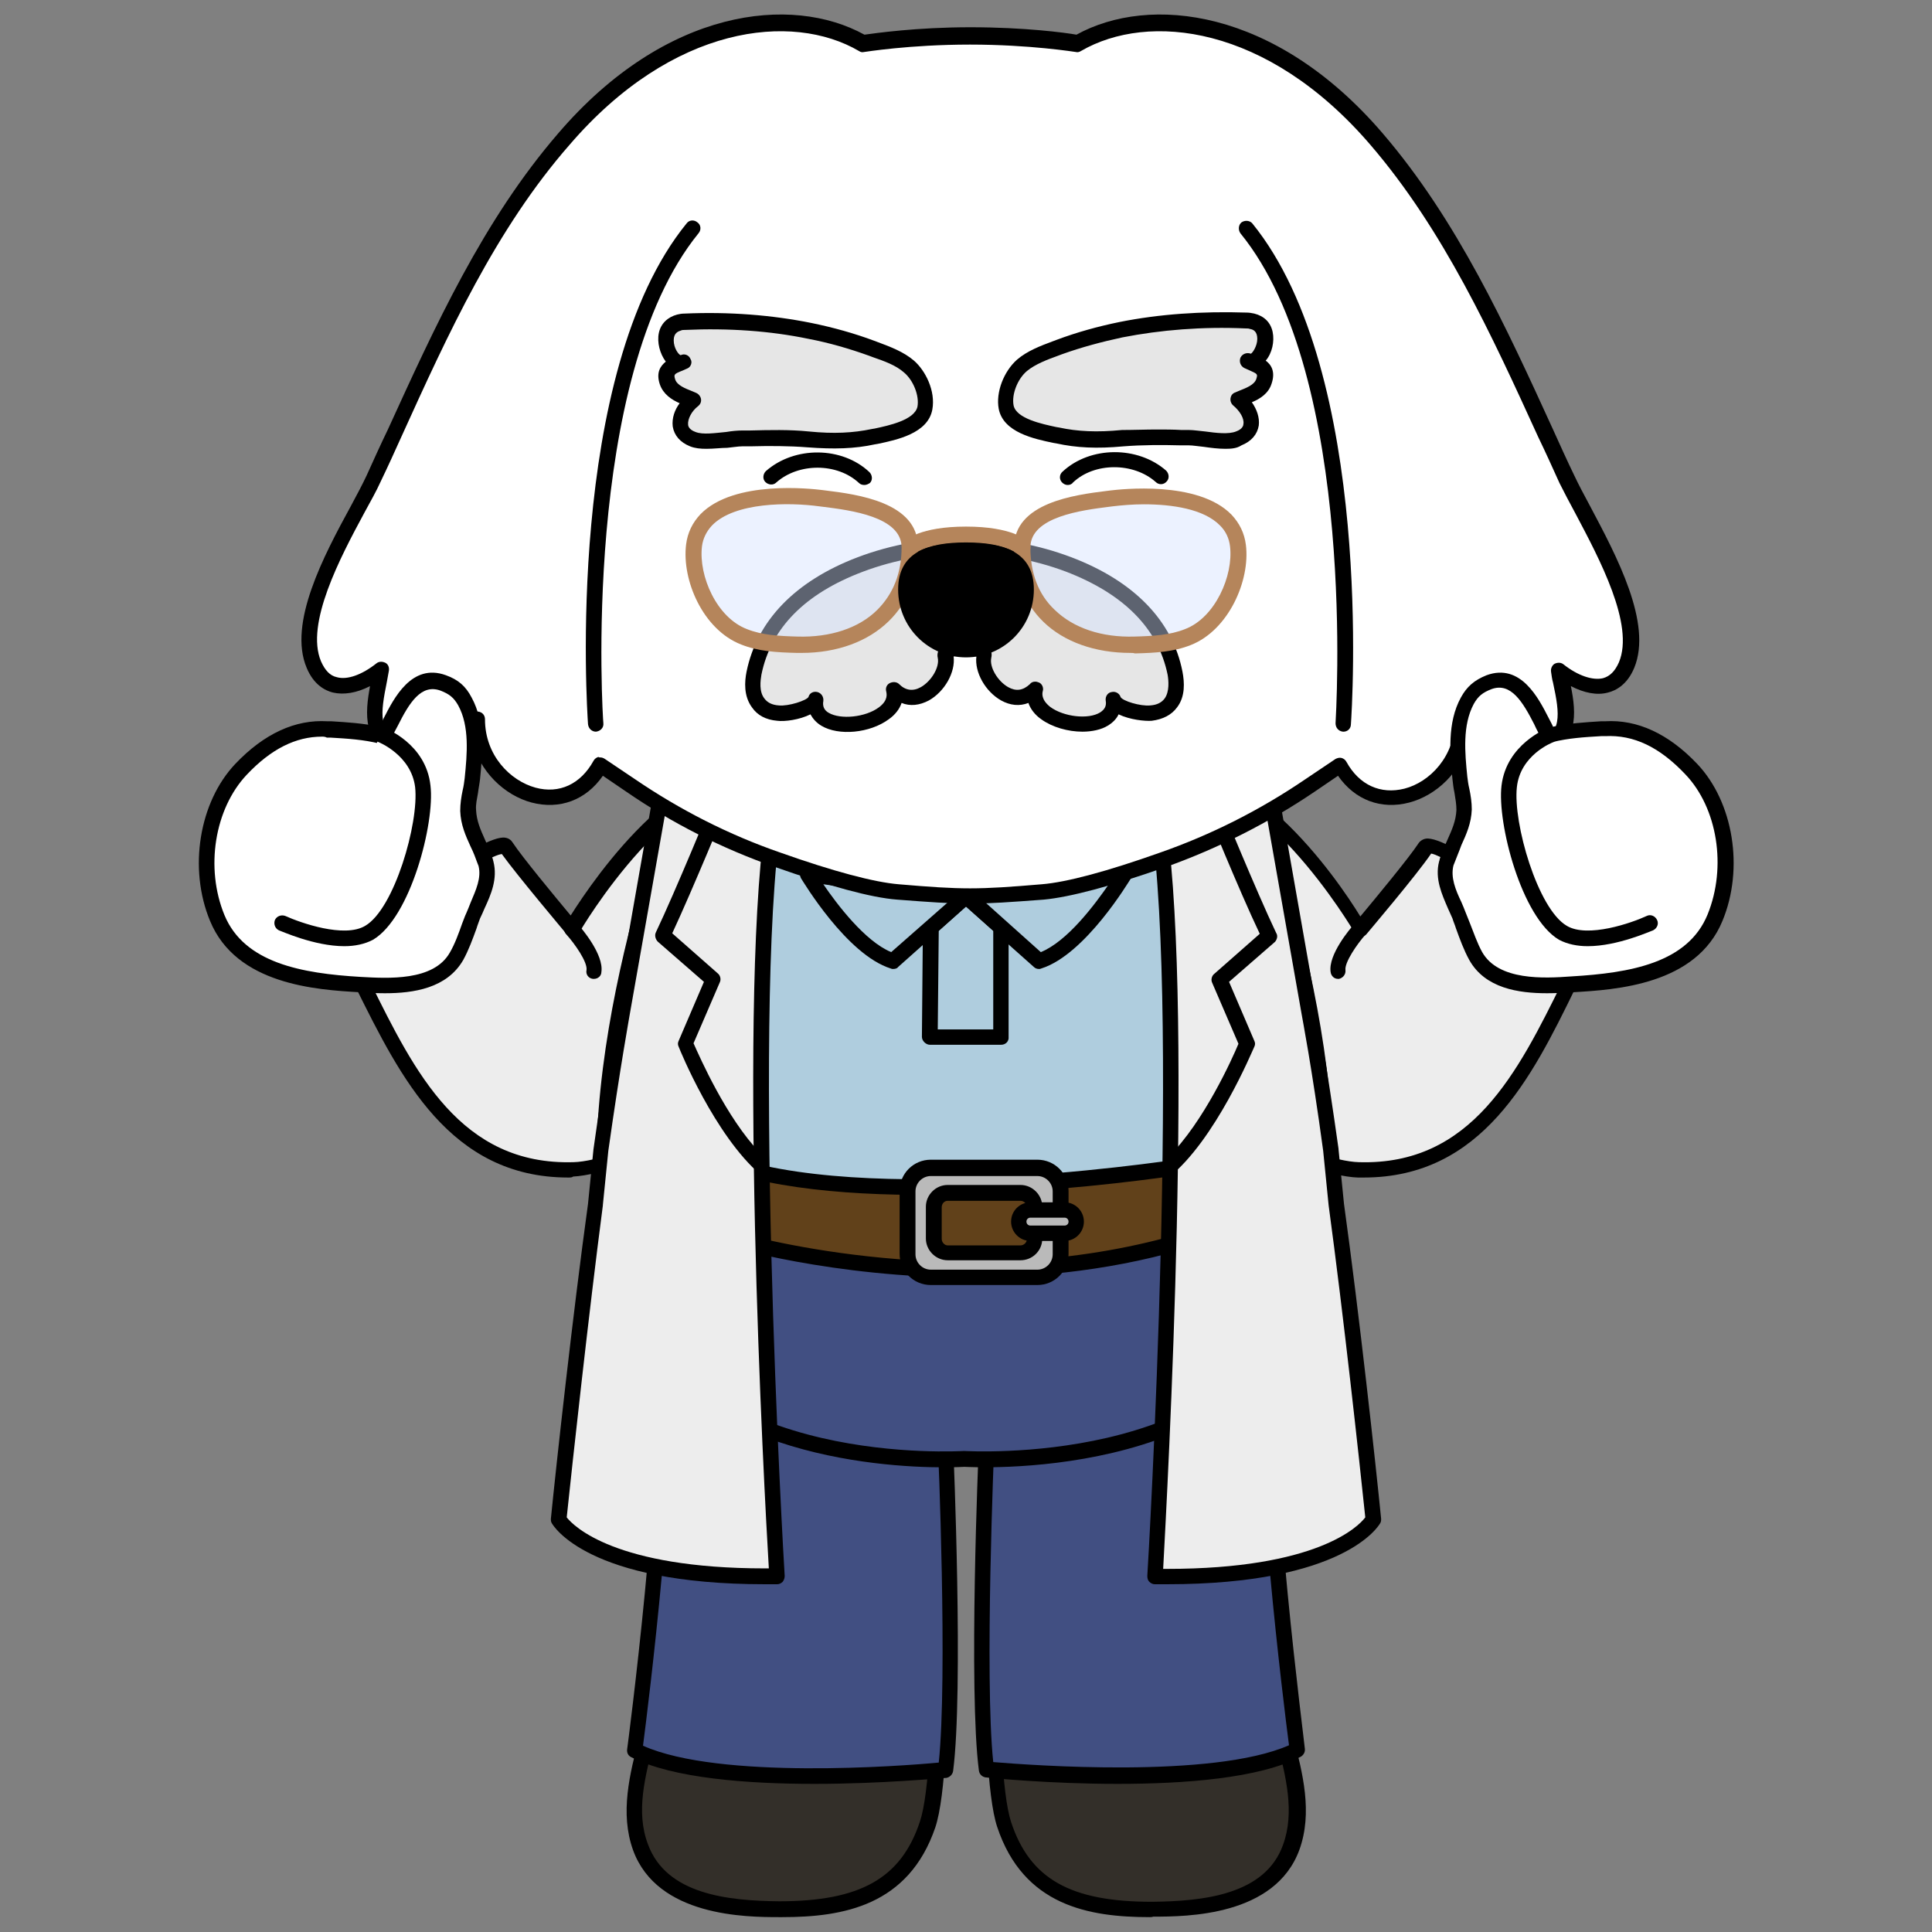 <?xml version="1.0" encoding="utf-8"?>
<!-- Generator: Adobe Illustrator 26.0.3, SVG Export Plug-In . SVG Version: 6.00 Build 0)  -->
<svg version="1.1" id="레이어_1" xmlns="http://www.w3.org/2000/svg" xmlns:xlink="http://www.w3.org/1999/xlink" x="0px"
	 y="0px" viewBox="0 0 390 390" style="enable-background:new 0 0 390 390;" xml:space="preserve">
<rect x="0" y="0" width="390" height="390" fill="#808080" stroke="none"/>
<style type="text/css">
	.st0{fill:#EDEDED;}
	.st1{fill:#332F29;}
	.st2{fill:#414F82;}
	.st3{fill:#AFCDDE;}
	.st4{fill:#61411A;}
	.st5{fill:#BABABA;}
	.st6{fill:#FFFFFF;}
	.st7{fill:#E6E6E6;}
	.st8{opacity:0.44;fill:#D4E2FF;}
	.st9{fill:#B5855B;}
</style>
<g>
	<g>
		<path class="st0" d="M320.3,191.7c-10.2,19.7-19.2,45.1-46.1,44.4c-5.1-0.1-18.8-4.1-19.5-10.9c0.4,0.3,0.8,0.6,1.2,0.9
			c-4-4.1-6-11.3-8.3-16.7c-3.8-8.9-8.6-17.1-11.5-26.3c-2.5-8.2-1.4-18.4-3.6-26.7c21.1-5.3,42,31.1,42,31.1s10.7-12.7,13.2-16.5
			C289.9,167.8,320.3,191.7,320.3,191.7z"/>
		<path d="M275.3,237.7c-0.4,0-0.8,0-1.2,0c-4.8-0.1-20.1-4.1-21-12.3c0,0,0-0.1,0-0.1c-2.4-3.3-4-7.5-5.5-11.3
			c-0.5-1.4-1-2.7-1.6-3.9c-1.3-3.1-2.8-6.2-4.3-9.2c-2.7-5.5-5.4-11.2-7.3-17.2c-1.4-4.5-1.7-9.5-2-14.4c-0.3-4.2-0.6-8.6-1.6-12.4
			c-0.1-0.4,0-0.8,0.2-1.2c0.2-0.4,0.6-0.6,1-0.7c19.3-4.8,37.9,22.3,42.6,30c3-3.6,9.8-11.8,11.7-14.7c0.3-0.5,0.9-0.9,1.5-1
			c4.6-0.8,24.8,14.6,33.3,21.3c0.6,0.5,0.8,1.3,0.4,2c-1.2,2.3-2.4,4.7-3.6,7.1C309.2,217.5,299.2,237.7,275.3,237.7z M257.1,227.2
			c2.9,4.3,12.9,7.3,17.2,7.4c22.8,0.7,32.1-18.2,41.1-36.4c1-2,2-4,3-6c-12.1-9.5-26.2-19.3-29.5-19.9c-2.9,4.3-12.6,15.7-13,16.2
			c-0.3,0.4-0.8,0.6-1.3,0.5c-0.5,0-1-0.3-1.2-0.8c-0.2-0.3-19.6-33.5-38.8-30.7c0.8,3.6,1,7.6,1.3,11.4c0.3,4.7,0.6,9.5,1.9,13.7
			c1.8,5.8,4.5,11.4,7.1,16.8c1.5,3,3,6.2,4.3,9.4c0.5,1.3,1.1,2.6,1.6,4c1.7,4.3,3.6,9.3,6.4,12.2
			C257.5,225.7,257.6,226.6,257.1,227.2z"/>
		<path d="M270.1,197.6c-0.8,0-1.4-0.6-1.5-1.4c-0.5-3.5,3.9-8.7,4.8-9.7c0.6-0.6,1.6-0.7,2.2-0.1c0.6,0.6,0.7,1.6,0.1,2.2
			c-1.8,2-4.3,5.7-4.1,7.2c0.1,0.9-0.5,1.6-1.3,1.8C270.2,197.6,270.1,197.6,270.1,197.6z"/>
	</g>
	<g>
		<path class="st0" d="M69.7,191.7c10.2,19.7,19.2,45.1,46.1,44.4c5.1-0.1,18.8-4.1,19.5-10.9c-0.4,0.3-0.8,0.6-1.2,0.9
			c4-4.1,6-11.3,8.3-16.7c3.8-8.9,8.6-17.1,11.5-26.3c2.5-8.2,1.4-18.4,3.6-26.7c-21.1-5.3-42,31.1-42,31.1s-10.7-12.7-13.2-16.5
			C100.1,167.8,69.7,191.7,69.7,191.7z"/>
		<path d="M114.7,237.7c-23.9,0-33.9-20.3-42.8-38.2c-1.2-2.4-2.4-4.8-3.6-7.1c-0.3-0.7-0.2-1.5,0.4-2c8.5-6.7,28.7-22.1,33.3-21.3
			c0.7,0.1,1.2,0.5,1.5,1c1.9,2.9,8.7,11.1,11.7,14.7c4.8-7.6,23.3-34.8,42.6-30c0.4,0.1,0.8,0.4,1,0.7c0.2,0.4,0.3,0.8,0.2,1.2
			c-1,3.8-1.3,8.2-1.6,12.4c-0.3,4.9-0.7,9.9-2,14.4c-1.9,6.1-4.6,11.8-7.3,17.2c-1.4,3-2.9,6.1-4.3,9.2c-0.5,1.2-1,2.6-1.6,3.9
			c-1.5,3.8-3.1,8-5.5,11.3c0,0,0,0.1,0,0.1c-0.9,8.2-16.2,12.1-21,12.3C115.5,237.7,115.1,237.7,114.7,237.7z M71.7,192.2
			c1,2,2,4,3,6c9,18.2,18.3,37.1,41.1,36.4c4.3-0.1,14.2-3.1,17.2-7.4c-0.5-0.6-0.5-1.5,0.1-2.1c2.8-2.9,4.7-7.9,6.4-12.2
			c0.5-1.4,1.1-2.8,1.6-4c1.4-3.2,2.9-6.3,4.3-9.4c2.6-5.4,5.3-11,7.1-16.8c1.3-4.1,1.6-9,1.9-13.7c0.3-3.8,0.5-7.7,1.3-11.4
			c-19.2-2.9-38.6,30.3-38.8,30.7c-0.3,0.4-0.7,0.7-1.2,0.8c-0.5,0-1-0.2-1.3-0.5c-0.4-0.5-10.1-12-13.1-16.2
			C98,172.8,83.8,182.7,71.7,192.2z"/>
	</g>
	<g>
		<path class="st1" d="M208.7,267.6c-4.5,6.9-4.7,15.3-6.1,23.6c-2.2,13.2-3.8,65.3,0.1,77.1c4.6,13.7,15.3,17.2,29.9,17.1
			c9.6-0.1,23.8-1.1,28-12.5c3.7-10.1-1.8-21-3.4-31.5c-1.4-9.5-1.5-19-3-28.5c-1.3-8.8-1.8-24.4-4-33.1
			c-3.3-12.8-12.1-29.4-25.9-27.8C218,252.7,211.9,262.8,208.7,267.6z"/>
		<path d="M232.1,387c-12.3,0-25.5-2.3-30.8-18.2c-4.1-12.3-2.2-65.3-0.2-77.9c0.3-1.7,0.5-3.4,0.7-5.2c0.9-6.5,1.8-13.3,5.6-19l0,0
			l0.7-1.1c3.5-5.4,9.4-14.4,16.1-15.2c14.4-1.7,23.9,14.6,27.6,29c1.4,5.5,2.1,13.4,2.8,21c0.4,4.6,0.8,8.9,1.3,12.2
			c0.7,4.8,1.1,9.7,1.5,14.4c0.4,4.6,0.8,9.4,1.5,14.1c0.5,3,1.3,6.2,2.1,9.3c2,7.6,4,15.5,1.3,23c-4.9,13.4-22.7,13.5-29.5,13.5
			C232.5,387,232.3,387,232.1,387z M210,268.4L210,268.4c-3.4,5.1-4.2,11.3-5.1,17.7c-0.2,1.8-0.5,3.5-0.8,5.3
			c-2.3,14-3.7,65.1,0,76.4c3.8,11.5,12,16.1,28.4,16.1c10.4-0.1,22.9-1.4,26.5-11.5c2.4-6.6,0.6-13.7-1.3-21.1
			c-0.8-3.2-1.7-6.4-2.1-9.6c-0.7-4.8-1.1-9.7-1.5-14.4c-0.4-4.6-0.8-9.4-1.5-14.1c-0.5-3.4-0.9-7.8-1.3-12.4
			c-0.6-7.2-1.3-15.3-2.7-20.5c-2.7-10.6-10.9-28.2-24.2-26.7c-5.2,0.6-10.8,9.2-13.8,13.8L210,268.4z"/>
	</g>
	<g>
		<path class="st1" d="M181.3,267.6c4.5,6.9,4.7,15.3,6.1,23.6c2.2,13.2,3.8,65.3-0.1,77.1c-4.6,13.7-15.3,17.2-29.9,17.1
			c-9.6-0.1-23.8-1.1-28-12.5c-3.7-10.1,1.8-21,3.4-31.5c1.4-9.5,1.5-19,3-28.5c1.3-8.8,1.8-24.4,4-33.1
			c3.3-12.8,12.1-29.4,25.9-27.8C172,252.7,178.1,262.8,181.3,267.6z"/>
		<path d="M157.9,387c-0.2,0-0.4,0-0.6,0c-6.7,0-24.6-0.1-29.5-13.5c-2.7-7.5-0.7-15.4,1.3-23c0.8-3.1,1.6-6.3,2.1-9.3
			c0.7-4.7,1.1-9.5,1.5-14.2c0.4-4.7,0.8-9.5,1.5-14.3c0.5-3.3,0.9-7.7,1.3-12.2c0.7-7.6,1.3-15.5,2.8-21
			c3.7-14.4,13.2-30.7,27.6-29c6.7,0.8,12.6,9.8,16.1,15.2l0.7,1.1c0,0,0,0,0,0c3.8,5.7,4.7,12.5,5.6,19c0.2,1.7,0.5,3.4,0.7,5.2
			c2.1,12.9,4,65.3-0.2,77.9C183.4,384.7,170.2,387,157.9,387z M163.8,253.4c-12.3,0-19.9,16.6-22.6,26.8
			c-1.4,5.2-2.1,13.3-2.7,20.5c-0.4,4.6-0.8,9-1.3,12.4c-0.7,4.7-1.1,9.5-1.5,14.1c-0.4,4.7-0.8,9.6-1.5,14.4
			c-0.5,3.2-1.3,6.5-2.1,9.6c-1.9,7.5-3.8,14.5-1.3,21.1c3.7,10.1,16.1,11.4,26.5,11.5c16.3,0,24.6-4.6,28.4-16.1
			c3.8-11.3,2.4-62.4,0-76.4c-0.3-1.7-0.5-3.5-0.8-5.3c-0.9-6.5-1.7-12.6-5.1-17.7l-0.7-1.1c-3-4.6-8.6-13.2-13.8-13.8
			C164.9,253.5,164.3,253.4,163.8,253.4z"/>
	</g>
	<g>
		<path class="st2" d="M190.9,291.7c0,0,2.1,49.4,0,65.6c0,0-46,4.6-62.8-4c0,0,7.6-58.2,5.4-76"/>
		<path d="M164.4,360.1c-13.4,0-28.6-1.1-37-5.4c-0.6-0.3-0.9-0.9-0.8-1.6c0.1-0.6,7.6-58.2,5.4-75.6c-0.1-0.9,0.5-1.6,1.4-1.7
			c0.8-0.1,1.6,0.5,1.7,1.4c2,16.6-4.2,66.8-5.3,75.2c15.4,6.9,52.4,4.1,59.7,3.4c1.8-17-0.1-63.6-0.2-64.1c0-0.9,0.6-1.6,1.5-1.6
			c0.9,0,1.6,0.6,1.6,1.5c0.1,2,2.1,49.7,0,65.9c-0.1,0.7-0.7,1.3-1.4,1.4C190.1,358.9,178.2,360.1,164.4,360.1z M190.9,357.3
			L190.9,357.3L190.9,357.3z"/>
	</g>
	<g>
		<path class="st2" d="M199.1,291.7c0,0-2.1,49.4,0,65.6c0,0,46,4.6,62.8-4c0,0-7.6-58.2-5.4-76"/>
		<path d="M225.6,360.1c-13.7,0-25.7-1.2-26.6-1.3c-0.7-0.1-1.3-0.6-1.4-1.4c-2.1-16.1-0.1-63.8,0-65.9c0-0.9,0.6-1.5,1.6-1.5
			c0.9,0,1.5,0.8,1.5,1.6c0,0.5-2,47.1-0.2,64.1c7.3,0.6,44.3,3.4,59.7-3.4c-1.1-8.4-7.3-58.7-5.3-75.2c0.1-0.9,0.9-1.5,1.7-1.4
			c0.9,0.1,1.5,0.9,1.4,1.7c-2.1,17.3,5.4,75,5.4,75.6c0.1,0.7-0.3,1.3-0.8,1.6C254.2,359,239,360.1,225.6,360.1z"/>
	</g>
	<g>
		<path class="st2" d="M136.4,162.1h116.5c0,0,23.9,64.1,10.2,100.2c-13.7,36-68.5,32.2-68.5,32.2s-54.7,3.8-68.5-32.2
			C112.5,226.3,136.4,162.1,136.4,162.1z"/>
		<path d="M190.5,296.2c-13.1,0-54-2.6-65.7-33.3c-13.8-36.2,9.2-98.6,10.2-101.3c0.2-0.6,0.8-1,1.5-1h116.5c0.7,0,1.2,0.4,1.5,1
			c1,2.6,24,65.1,10.2,101.3c-14,36.7-69.5,33.2-70,33.2C194.5,296.1,193,296.2,190.5,296.2z M137.5,163.7
			c-2.9,8.3-22.3,65.4-9.8,98c13.2,34.6,66.3,31.2,66.9,31.2c0.8,0,53.9,3.3,67.1-31.2c12.4-32.6-6.9-89.7-9.8-98H137.5z"/>
	</g>
	<g>
		<path class="st3" d="M241,247.7c0,0-45.8,12.7-94.1,0l5.1-84l89.1,1.6V247.7z"/>
		<path d="M192.6,254.8c-14.1,0-30-1.4-46.1-5.6c-0.7-0.2-1.2-0.9-1.2-1.6l5.1-84c0.1-0.8,0.8-1.4,1.6-1.5l89.1,1.6
			c0.9,0,1.5,0.7,1.5,1.6v82.4c0,0.7-0.5,1.3-1.1,1.5C241.1,249.3,220.5,254.8,192.6,254.8z M148.5,246.5c42.7,10.8,83.6,1.8,90.9,0
			v-79.6l-86-1.6L148.5,246.5z M241,247.7L241,247.7L241,247.7z"/>
		<polygon class="st3" points="202.1,187.2 202.1,209.3 187.7,209.3 187.9,187.2 195,180.9 		"/>
		<path d="M202.1,210.9h-14.4c-0.4,0-0.8-0.2-1.1-0.5c-0.3-0.3-0.5-0.7-0.5-1.1l0.2-22.1c0-0.4,0.2-0.9,0.5-1.2l7.1-6.3
			c0.6-0.5,1.5-0.5,2.1,0l7.1,6.3c0.3,0.3,0.5,0.7,0.5,1.2v22.1C203.7,210.2,203,210.9,202.1,210.9z M189.3,207.8h11.2v-19.9
			l-5.5-4.9l-5.5,4.9L189.3,207.8z"/>
		<g>
			<path class="st3" d="M195,180.9l14.8,13.1c8.4-2.7,17.2-17.6,17.2-17.6L195,180.9z"/>
			<path class="st3" d="M180.2,194l14.8-13.1l-32-4.4C163,176.4,171.8,191.3,180.2,194z"/>
		</g>
		<path d="M228.3,175.6c-0.3-0.5-0.9-0.8-1.5-0.7l-31.8,4.4l-31.8-4.4c-0.6-0.1-1.2,0.2-1.5,0.7c-0.3,0.5-0.3,1.1,0,1.7
			c0.4,0.6,9.2,15.4,18.1,18.2c0.2,0.1,0.3,0.1,0.5,0.1c0.4,0,0.8-0.1,1-0.4l13.7-12.2l13.7,12.2c0.3,0.3,0.7,0.4,1,0.4
			c0.2,0,0.3,0,0.5-0.1c8.9-2.8,17.7-17.6,18.1-18.2C228.7,176.7,228.6,176.1,228.3,175.6z M179.9,192.2
			c-5.3-2.2-10.9-9.6-13.7-13.7l25.3,3.5L179.9,192.2z M210.1,192.2l-11.5-10.3l25.3-3.5C221,182.6,215.5,190,210.1,192.2z"/>
	</g>
	<g>
		<g>
			<path class="st4" d="M241,235.2c0,0-61.8,10-93.3,0l-0.8,14.7c0,0,47.3,14.6,94.1,0V235.2z"/>
			<path d="M195.9,257.9c-27.9,0-49.2-6.4-49.5-6.5c-0.7-0.2-1.1-0.9-1.1-1.6l0.8-14.7c0-0.5,0.3-0.9,0.7-1.2
				c0.4-0.3,0.9-0.3,1.4-0.2c30.7,9.8,91.9,0,92.5-0.1c0.5-0.1,0.9,0.1,1.3,0.4c0.3,0.3,0.6,0.7,0.6,1.2v14.7c0,0.7-0.4,1.3-1.1,1.5
				C225.8,256.3,210,257.9,195.9,257.9z M148.5,248.7c7.5,2.1,49.5,12.5,90.9,0V237c-10.4,1.6-61.1,8.5-90.3,0.2L148.5,248.7z"/>
		</g>
		<path class="st5" d="M209.4,235.8h-21.5c-2.6,0-4.7,2.1-4.7,4.7v12.7c0,2.6,2.1,4.7,4.7,4.7h21.5c2.6,0,4.7-2.1,4.7-4.7v-12.7
			C214.1,237.9,212,235.8,209.4,235.8z M208.8,250.1c0,1.6-1.3,2.8-2.8,2.8h-14.7c-1.6,0-2.8-1.3-2.8-2.8v-6.4
			c0-1.6,1.3-2.8,2.8-2.8H206c1.6,0,2.8,1.3,2.8,2.8V250.1z"/>
		<path d="M209.4,259.4h-21.5c-3.5,0-6.3-2.8-6.3-6.3v-12.7c0-3.5,2.8-6.3,6.3-6.3h21.5c3.5,0,6.3,2.8,6.3,6.3v12.7
			C215.7,256.6,212.9,259.4,209.4,259.4z M187.9,237.4c-1.7,0-3.1,1.4-3.1,3.1v12.7c0,1.7,1.4,3.1,3.1,3.1h21.5
			c1.7,0,3.1-1.4,3.1-3.1v-12.7c0-1.7-1.4-3.1-3.1-3.1H187.9z M206,254.4h-14.7c-2.4,0-4.4-2-4.4-4.4v-6.4c0-2.4,2-4.4,4.4-4.4H206
			c2.4,0,4.4,2,4.4,4.4v6.4C210.4,252.5,208.4,254.4,206,254.4z M191.3,242.4c-0.7,0-1.2,0.6-1.2,1.3v6.4c0,0.7,0.6,1.3,1.2,1.3H206
			c0.7,0,1.3-0.6,1.3-1.3v-6.4c0-0.7-0.6-1.3-1.3-1.3H191.3z"/>
		<path class="st5" d="M216.4,248.9h-9.8c-0.5,0-0.9-0.4-0.9-0.9v-2.9c0-0.5,0.4-0.9,0.9-0.9h9.8c0.5,0,0.9,0.4,0.9,0.9v2.9
			C217.3,248.5,216.9,248.9,216.4,248.9z"/>
		<path d="M214.9,250.5H208c-2.2,0-3.9-1.8-3.9-3.9c0-2.2,1.8-3.9,3.9-3.9h6.9c2.2,0,3.9,1.8,3.9,3.9
			C218.8,248.7,217.1,250.5,214.9,250.5z M208,245.8c-0.4,0-0.8,0.3-0.8,0.8c0,0.4,0.3,0.8,0.8,0.8h6.9c0.4,0,0.8-0.3,0.8-0.8
			c0-0.4-0.3-0.8-0.8-0.8H208z"/>
	</g>
	<g>
		<path class="st0" d="M133.8,158.6 M120.3,243.1 M120.3,243.1c-3,21.6-6.3,51.5-7.5,63.6c0,0,6.6,12,44.1,11.5
			c0,0-7.2-120.2,0-156.9l-19.8-2.5c0,0-1.2-0.2-3.3-0.2l-8.1,46.1c0,0-1.9,10.2-4.3,27.4L120.3,243.1z"/>
		<path d="M154.4,319.8c-35.8,0-42.7-11.8-43-12.3c-0.2-0.3-0.2-0.6-0.2-0.9c1.1-11,4.4-41.1,7.5-63.6l1.1-11
			c2.4-17.1,4.3-27.5,4.3-27.6l8.1-46.1c0.1-0.8,0.8-1.3,1.6-1.3c2.2,0,3.4,0.2,3.5,0.3l19.7,2.5c0.4,0.1,0.8,0.3,1.1,0.6
			c0.3,0.4,0.4,0.8,0.3,1.2c-7.1,36.1-0.1,155.3,0,156.5c0,0.4-0.1,0.8-0.4,1.2c-0.3,0.3-0.7,0.5-1.1,0.5
			C156.1,319.8,155.2,319.8,154.4,319.8z M114.4,306.3c1.4,1.8,9.9,10.3,40,10.3c0.3,0,0.5,0,0.8,0c-0.9-14.9-6.5-117.8-0.2-154
			l-18.2-2.3c-0.1,0-0.7-0.1-1.8-0.2l-7.9,44.8c0,0.1-1.9,10.4-4.3,27.4l-1.1,10.9c0,0,0,0,0,0.1
			C118.8,265.5,115.6,294.9,114.4,306.3z M120.3,243.1L120.3,243.1L120.3,243.1z"/>
		<path d="M153.4,232.7c-6.8-7.1-12.1-19.2-13.4-22.1l5.3-12.3c0.3-0.6,0.1-1.4-0.4-1.8l-9.2-8.1c4.1-8.8,11-25.6,11.1-25.8
			c0.3-0.8-0.1-1.7-0.9-2c-0.8-0.3-1.7,0.1-2,0.9c-0.1,0.2-7.5,18.3-11.5,26.7c-0.3,0.6-0.1,1.4,0.4,1.9l9.3,8.1l-5.1,11.9
			c-0.2,0.4-0.2,0.8,0,1.2c0.3,0.8,7.3,17.9,16.5,25.8V232.7z"/>
	</g>
	<g>
		<path class="st0" d="M256.2,158.6 M269.7,243.1 M268.6,232.2c-2.4-17.2-4.3-27.4-4.3-27.4l-8.1-46.1c-2.2,0-3.3,0.2-3.3,0.2
			l-19.8,2.5c7.2,36.7,0,156.9,0,156.9c37.5,0.5,44.1-11.5,44.1-11.5c-1.2-12.1-4.5-42-7.5-63.6L268.6,232.2z"/>
		<path d="M235.6,319.8c-0.8,0-1.6,0-2.5,0c-0.4,0-0.8-0.2-1.1-0.5s-0.4-0.7-0.4-1.2c0.1-1.2,7.1-120.4,0-156.5
			c-0.1-0.4,0-0.9,0.3-1.2s0.6-0.6,1.1-0.6l19.8-2.5c0,0,1.3-0.3,3.5-0.3c0.8,0,1.4,0.5,1.5,1.3l8.1,46.1c0,0.1,1.9,10.4,4.3,27.5
			c0,0,0,0,0,0.1l1.1,11c3.1,22.4,6.4,52.5,7.5,63.6c0,0.3,0,0.6-0.2,0.9C278.3,308,271.4,319.8,235.6,319.8z M234.8,316.7
			c0.3,0,0.5,0,0.8,0c30.1,0,38.6-8.5,40-10.4c-1.2-11.5-4.4-40.9-7.4-63l-1.1-11c-2.3-17-4.3-27.2-4.3-27.3l-7.9-44.8
			c-1.1,0.1-1.7,0.2-1.7,0.2l-18.3,2.3C241.3,198.8,235.6,301.8,234.8,316.7z"/>
		<path d="M257.6,188.3c-4-8.4-11.4-26.5-11.5-26.7c-0.3-0.8-1.3-1.2-2-0.9c-0.8,0.3-1.2,1.2-0.9,2c0.1,0.2,6.9,17,11.1,25.8
			l-9.2,8.1c-0.5,0.4-0.7,1.2-0.4,1.8l5.3,12.3c-1.2,2.9-7,15.8-14.1,22.8v4.2c9.5-7.6,16.9-25.6,17.3-26.4c0.2-0.4,0.2-0.8,0-1.2
			l-5.1-11.9l9.3-8.1C257.8,189.6,258,188.9,257.6,188.3z"/>
	</g>
	<g>
		<path class="st6" d="M75.4,96.7C86.3,73,96.5,48,113.8,28c13.8-16,39.5-31.3,60.4-19.2c0,0,9.2-1.5,21.7-1.5
			c12.5,0,21.7,1.5,21.7,1.5C238.3-3.3,264,12,277.8,28c17.2,20,27.4,45,38.4,68.7c4,8.7,16.4,27.1,12,37.5
			c-2.8,6.6-9.1,4.6-13.6,1.1c1.2,6.4,3.8,13.8-4.1,16c-6,1.6-12.2-1.4-15.3-6c0.1,14-17.6,22.1-24.8,9.2l-6.1,4.1
			c-9.2,6.3-19.1,11.3-29.6,15c-8.5,3-18.2,6-24.3,6.5c-13,1.1-16.1,1.1-29.1,0c-6.2-0.5-15.8-3.5-24.3-6.5
			c-10.5-3.7-20.4-8.7-29.6-15l-6.1-4.1c-7.3,13-24.9,4.9-24.8-9.2c-3,4.6-9.3,7.6-15.3,6c-7.9-2.2-5.3-9.6-4.1-16
			c-4.5,3.5-10.9,5.5-13.6-1.1C59,123.8,71.4,105.3,75.4,96.7z"/>
		<path d="M195.8,182.4c-4.1,0-8.2-0.3-14.7-0.8c-5.3-0.4-13.6-2.7-24.7-6.6c-10.6-3.7-20.7-8.8-30-15.2l-4.7-3.2
			c-3.4,4.9-8.7,6.9-14.4,5.4c-5.3-1.4-10.7-6.2-12.1-13c-3.6,3.2-9,5.3-14.5,3.7c-7.7-2.1-7-8.8-6-14.2c-2.7,1.4-5.3,1.8-7.5,1.3
			c-1.6-0.4-3.9-1.6-5.3-5c-3.8-9,3.5-22.7,8.9-32.6c1.3-2.4,2.4-4.5,3.2-6.2l0,0c1.4-3.1,2.8-6.2,4.3-9.3
			c9.5-20.8,19.2-42.2,34.4-59.8c21.7-25.3,47.1-28,61.8-19.9c2.2-0.3,10.5-1.5,21.4-1.5c10.9,0,19.2,1.1,21.4,1.5
			c14.7-8.1,40.1-5.4,61.8,19.9c15.1,17.6,24.9,39,34.4,59.8c1.4,3.1,2.8,6.2,4.3,9.3c0.8,1.7,1.9,3.8,3.2,6.2
			c5.3,10,12.6,23.6,8.9,32.6c-1.4,3.4-3.7,4.6-5.3,5c-2.2,0.6-4.8,0.1-7.5-1.3c1.1,5.4,1.7,12.1-6,14.2c-5.5,1.5-10.9-0.5-14.5-3.7
			c-1.4,6.9-6.8,11.6-12.1,13c-5.7,1.5-11-0.5-14.4-5.4l-4.7,3.2c-9.3,6.3-19.4,11.4-30,15.2c-11.1,3.9-19.4,6.1-24.7,6.6
			C204,182.1,199.9,182.4,195.8,182.4z M121.2,152.9c0.3,0,0.6,0.1,0.9,0.3l6.1,4.1c9.1,6.2,18.9,11.2,29.3,14.8
			c10.7,3.8,19,6,23.9,6.4c12.9,1.1,15.9,1.1,28.9,0c5-0.4,13.2-2.6,23.9-6.4c10.3-3.6,20.2-8.6,29.3-14.8l6.1-4.1
			c0.4-0.2,0.8-0.3,1.2-0.2c0.4,0.1,0.8,0.4,1,0.8c2.6,4.7,6.9,6.6,11.7,5.4c5.1-1.3,10.2-6.5,10.2-13.8c0-0.7,0.4-1.3,1.1-1.5
			c0.7-0.2,1.4,0.1,1.8,0.6c2.5,3.8,8,6.9,13.5,5.3c5.3-1.5,4.8-5.5,3.4-12c-0.2-0.7-0.3-1.5-0.4-2.2c-0.1-0.6,0.2-1.3,0.7-1.6
			c0.6-0.3,1.3-0.3,1.8,0.1c2.9,2.3,5.9,3.3,8,2.8c1.4-0.4,2.4-1.4,3.2-3.2c3.2-7.6-4-21-8.7-29.9c-1.3-2.4-2.4-4.5-3.3-6.3
			c-1.4-3.1-2.8-6.2-4.3-9.3c-9.4-20.6-19.1-41.8-33.9-59c-20.8-24.2-44.8-26.8-58.4-18.9c-0.3,0.2-0.7,0.3-1,0.2
			c-0.1,0-9.2-1.5-21.4-1.5c-12.2,0-21.3,1.5-21.4,1.5c-0.4,0.1-0.7,0-1-0.2c-13.5-7.9-37.6-5.3-58.4,18.9
			C100.1,46.2,90.4,67.5,81.1,88c-1.4,3.1-2.8,6.2-4.3,9.3l0,0c-0.8,1.8-2,3.9-3.3,6.3c-4.8,8.9-11.9,22.3-8.7,29.9
			c0.8,1.8,1.8,2.9,3.2,3.2c2.1,0.6,5.1-0.5,8-2.8c0.5-0.4,1.2-0.4,1.8-0.1c0.6,0.3,0.8,1,0.7,1.6c-0.1,0.7-0.3,1.5-0.4,2.2
			c-1.3,6.5-1.9,10.5,3.4,12c5.6,1.5,11-1.5,13.5-5.3c0.4-0.6,1.1-0.8,1.8-0.6c0.7,0.2,1.1,0.8,1.1,1.5c0,7.3,5.1,12.4,10.2,13.8
			c4.8,1.3,9.1-0.7,11.7-5.4c0.2-0.4,0.6-0.7,1-0.8C120.9,152.9,121.1,152.9,121.2,152.9z"/>
	</g>
	<g>
		<path d="M215.5,97.9c-0.4,0-0.8-0.2-1.1-0.5c-0.6-0.6-0.6-1.6,0.1-2.2c5.6-5.2,15.2-5.2,20.9-0.2c0.6,0.6,0.7,1.6,0.1,2.2
			c-0.6,0.7-1.6,0.7-2.2,0.1c-4.5-4-12.4-4-16.7,0.1C216.3,97.8,215.9,97.9,215.5,97.9z"/>
		<path class="st7" d="M252.8,65c-0.3-0.1-0.7-0.1-1.1-0.2c-8.4-0.3-17,0.2-25.3,1.8c-4.2,0.9-8.4,2-12.4,3.5
			c-2.5,0.9-5.4,1.9-7.5,3.7c-2.2,1.9-3.7,5.5-3.2,8.4c0.8,4,7.1,5.1,10.3,5.8c4.4,0.9,8.7,0.9,13.1,0.5c4.4-0.4,8.9-0.2,13.3-0.2
			c2.8,0,7.4,1.3,10.1,0.3c4.1-1.6,2.6-5.8,0-7.9c1.9-0.8,4.5-1.5,5.2-3.7c0.9-2.9-1.3-3.2-3.3-4.1C254.7,74.2,257.9,66.2,252.8,65z
			"/>
		<path d="M247.4,90.6c-1.5,0-3-0.2-4.4-0.4c-1.1-0.1-2.2-0.3-3-0.3l-1.6,0c-3.8-0.1-7.8-0.1-11.6,0.2c-5.4,0.5-9.5,0.3-13.6-0.6
			l-0.6-0.1c-3.8-0.8-10.1-2.1-11-6.9c-0.6-3.3,1-7.5,3.7-9.9c2.1-1.8,4.8-2.8,7.2-3.7l0.8-0.3c4-1.5,8.3-2.7,12.7-3.6
			c8-1.6,16.6-2.2,25.7-1.9c0.5,0,1,0.1,1.5,0.2c2,0.5,3.3,1.8,3.7,3.7c0.4,1.9-0.1,4.3-1.4,5.8c1.1,0.8,2,2.2,1.2,4.6
			c-0.6,2-2.3,3.1-4,3.8c1,1.4,1.6,3.1,1.4,4.7c-0.3,1.8-1.5,3.2-3.5,4C249.7,90.5,248.6,90.6,247.4,90.6z M233.5,86.7
			c1.7,0,3.3,0,5,0.1l1.5,0c1,0,2.1,0.2,3.3,0.3c2.2,0.3,4.7,0.6,6.2,0c1.4-0.5,1.5-1.3,1.5-1.5c0.2-1.1-0.7-2.6-2-3.7
			c-0.4-0.3-0.7-0.9-0.6-1.5c0.1-0.6,0.4-1,1-1.2l0.7-0.3c1.5-0.6,3.1-1.2,3.5-2.4c0.3-1,0.3-1-1.5-1.8c-0.3-0.1-0.6-0.3-0.9-0.4
			c-0.8-0.4-1.1-1.3-0.8-2.1c0.4-0.8,1.3-1.1,2.1-0.8c0.3-0.1,1.3-1.5,1.3-3c0-1.5-0.8-1.9-1.5-2c0,0,0,0,0,0
			c-0.2-0.1-0.5-0.1-0.8-0.1c-8.8-0.4-17.2,0.3-24.9,1.8c-4.2,0.9-8.3,2-12.2,3.4l-0.8,0.3c-2.2,0.8-4.6,1.7-6.3,3.1
			c-1.9,1.6-3.1,4.7-2.7,6.9c0.5,2.7,5.8,3.8,8.6,4.4l0.6,0.1c3.7,0.8,7.6,1,12.7,0.5C228.9,86.8,231.2,86.7,233.5,86.7z"/>
	</g>
	<g>
		<path d="M174.5,97.9c-0.4,0-0.8-0.1-1.1-0.4c-4.4-4.1-12.2-4.1-16.7-0.1c-0.6,0.6-1.6,0.5-2.2-0.1c-0.6-0.6-0.5-1.6,0.1-2.2
			c5.8-5.1,15.4-5,20.9,0.2c0.6,0.6,0.7,1.6,0.1,2.2C175.3,97.7,174.9,97.9,174.5,97.9z"/>
		<path class="st7" d="M137.2,65c0.3-0.1,0.7-0.1,1.1-0.2c8.4-0.3,17,0.2,25.3,1.8c4.2,0.9,8.4,2,12.4,3.5c2.5,0.9,5.4,1.9,7.5,3.7
			c2.2,1.9,3.7,5.5,3.2,8.4c-0.8,4-7.1,5.1-10.3,5.8c-4.4,0.9-8.7,0.9-13.1,0.5c-4.4-0.4-8.9-0.2-13.3-0.2c-2.8,0-7.4,1.3-10.1,0.3
			c-4.1-1.6-2.6-5.8,0-7.9c-1.9-0.8-4.5-1.5-5.2-3.7c-0.9-2.9,1.3-3.2,3.3-4.1C135.3,74.2,132.1,66.2,137.2,65z"/>
		<path d="M142.6,90.6c-1.2,0-2.3-0.1-3.3-0.5c-2-0.8-3.2-2.2-3.5-4c-0.2-1.7,0.4-3.4,1.4-4.7c-1.6-0.7-3.3-1.8-4-3.8
			c-0.8-2.4,0.1-3.7,1.2-4.6c-1.2-1.6-1.8-3.9-1.4-5.8c0.4-1.9,1.8-3.2,3.7-3.7c0.4-0.1,0.9-0.2,1.5-0.2c9-0.4,17.7,0.3,25.6,1.9
			c4.4,0.9,8.7,2.1,12.7,3.6l0.8,0.3c2.4,0.9,5.1,1.9,7.2,3.7c2.3,2,4.4,6.1,3.7,9.9c-0.9,4.8-7.2,6.1-11,6.9l-0.6,0.1
			c-4.1,0.9-8.3,1-13.6,0.6c-3.8-0.3-7.7-0.3-11.6-0.2l-1.6,0c-0.8,0-1.9,0.2-3,0.3C145.6,90.4,144.1,90.6,142.6,90.6z M138.7,74.4
			c-0.3,0.1-0.6,0.3-0.9,0.4c-1.8,0.7-1.8,0.8-1.5,1.8c0.4,1.2,2,1.8,3.5,2.4l0.7,0.3c0.5,0.2,0.9,0.7,1,1.2
			c0.1,0.6-0.1,1.1-0.6,1.5c-1.3,1-2.1,2.6-2,3.7c0,0.2,0.1,1,1.5,1.5c1.5,0.6,4,0.2,6.2,0c1.2-0.2,2.3-0.3,3.3-0.3l1.5,0
			c3.9-0.1,8-0.2,11.9,0.2c5,0.5,8.9,0.3,12.7-0.5l0.6-0.1c2.8-0.6,8-1.7,8.6-4.4c0.4-2.2-0.8-5.3-2.7-6.9c-1.7-1.5-4-2.3-6.3-3.1
			l-0.8-0.3c-3.9-1.4-8-2.6-12.2-3.4c-7.7-1.6-16.1-2.2-24.9-1.8c-0.3,0-0.6,0-0.8,0.1c0,0,0,0,0,0c-0.6,0.2-1.5,0.5-1.5,2
			c0,1.6,1,2.9,1.4,3c0.8-0.4,1.7,0,2,0.8C139.8,73.1,139.5,74.1,138.7,74.4C138.7,74.4,138.7,74.4,138.7,74.4L138.7,74.4
			C138.7,74.4,138.7,74.4,138.7,74.4z M137.2,65L137.2,65L137.2,65z"/>
	</g>
	<g>
		<path class="st7" d="M152.2,135.9c2.4-11.8,12-18.3,21.5-21.9c13.4-5.1,28.7-5.1,42.1,0c9.5,3.6,19.1,10.1,21.5,21.9
			c0.7,3.6,0,7.5-4.8,8c-2.2,0.2-7-1-7.6-2.8c1.2,8.2-17.6,5.5-15.8-2c-4.9,4.7-11.3-2.3-10.4-6.7c0.3-1.5-2.3-1.8-3.9-1.6
			c-1.7-0.2-4.2,0.1-3.9,1.6c0.9,4.4-5.4,11.5-10.4,6.7c1.8,7.5-16.9,10.2-15.8,2c-0.6,1.8-5.4,3-7.6,2.8
			C152.2,143.5,151.5,139.5,152.2,135.9z"/>
		<path d="M218.5,147.7c-2.9,0-6.1-0.9-8.3-2.5c-1.3-0.9-2.2-2.1-2.6-3.3c-1.8,0.7-3.7,0.5-5.5-0.5c-3.2-1.8-5.4-5.7-5-8.9
			c-0.4-0.1-1.3-0.3-2.1-0.1c-0.1,0-0.3,0-0.4,0c-0.9-0.1-1.7,0-2.1,0.1c0.4,3.2-1.8,7.1-5,8.9c-1.9,1-3.8,1.2-5.5,0.5
			c-0.4,1.2-1.3,2.4-2.6,3.3c-3.8,2.8-10.1,3.4-13.6,1.3c-1-0.6-1.7-1.4-2.2-2.3c-2.2,1.1-5.2,1.5-6.7,1.3c-2.3-0.2-4-1.1-5.1-2.7
			c-1.7-2.3-1.5-5.2-1.1-7.2l0,0c2.1-10.3,9.8-18.3,22.4-23.1c13.7-5.2,29.5-5.2,43.2,0c12.6,4.8,20.4,12.8,22.4,23.1
			c0.4,2.1,0.6,5-1.1,7.2c-1.1,1.5-2.8,2.4-5.1,2.7c-1.4,0.1-4.4-0.2-6.7-1.3c-0.4,0.9-1.2,1.7-2.2,2.3
			C222.3,147.3,220.4,147.7,218.5,147.7z M209,137.6c0.3,0,0.5,0.1,0.8,0.2c0.6,0.3,0.9,1.1,0.7,1.7c-0.1,0.4-0.4,1.7,1.5,3.2
			c2.7,2,7.7,2.6,10.1,1.1c0.9-0.6,1.3-1.3,1.1-2.4c-0.1-0.8,0.4-1.6,1.2-1.7c0.8-0.2,1.6,0.3,1.8,1c0.4,0.8,4,1.9,6,1.7
			c1.4-0.1,2.3-0.6,2.9-1.4c1-1.4,0.8-3.6,0.6-4.8c-1.9-9.3-8.8-16.3-20.5-20.8c-13-4.9-28-4.9-41,0c-11.7,4.4-18.6,11.4-20.5,20.8
			l0,0c-0.2,1.2-0.5,3.4,0.6,4.8c0.6,0.8,1.5,1.3,2.9,1.4c2,0.2,5.6-1,6-1.7c0.2-0.8,1-1.2,1.8-1c0.8,0.2,1.3,1,1.2,1.8
			c-0.2,1.1,0.2,1.9,1.1,2.4c2.4,1.4,7.4,0.9,10.1-1.1c1.9-1.4,1.6-2.7,1.5-3.2c-0.2-0.7,0.1-1.4,0.7-1.7c0.6-0.3,1.4-0.3,1.9,0.2
			c1.3,1.3,2.8,1.5,4.4,0.6c2.1-1.2,3.8-4,3.4-5.9c-0.2-0.8,0.1-1.6,0.6-2.3c1.3-1.4,4-1.3,4.8-1.2c0.8-0.1,3.5-0.2,4.8,1.2
			c0.6,0.6,0.8,1.4,0.6,2.3c-0.4,1.9,1.3,4.7,3.4,5.9c1.6,0.9,3,0.7,4.4-0.6C208.2,137.7,208.6,137.6,209,137.6z M152.2,135.9
			L152.2,135.9L152.2,135.9z"/>
	</g>
	<g>
		<path class="st8" d="M142.5,104.9c5.2-5.3,17-5.2,23-4.4c5.8,0.8,18.1,2,18.1,9.9c0,13.4-10.4,20-22.7,19.7
			c-3.6-0.1-7.4-0.2-10.8-1.6c-6.7-2.6-10.9-11.5-10.1-18.5C140.3,108,141.2,106.3,142.5,104.9z"/>
		<path class="st8" d="M247.5,104.9c-5.2-5.3-17-5.2-23-4.4c-5.8,0.8-18.1,2-18.1,9.9c0,13.4,10.4,20,22.7,19.7
			c3.6-0.1,7.4-0.2,10.8-1.6c6.7-2.6,10.9-11.5,10.1-18.5C249.7,108,248.8,106.3,247.5,104.9z"/>
		<path class="st9" d="M228.2,131.8c-7.1,0-13.4-2.2-17.6-6.3c-3.8-3.7-5.9-8.9-5.9-15c0-9,12.2-10.6,18.7-11.4l0.8-0.1
			c1.8-0.2,17.6-2.1,24.4,4.9l0,0c1.6,1.7,2.6,3.7,2.9,6.1c0.9,7.2-3.5,17.2-11.1,20.2c-3.5,1.4-7.2,1.6-11.3,1.7
			C228.8,131.8,228.5,131.8,228.2,131.8z M230.9,101.8c-2.3,0-4.5,0.2-6.2,0.4l-0.8,0.1c-5.5,0.7-15.9,2-15.9,8.2
			c0,5.2,1.6,9.5,4.9,12.6c3.8,3.7,9.5,5.6,16.1,5.4c3.8-0.1,7.2-0.3,10.2-1.5c6.1-2.3,9.8-10.8,9.1-16.7c-0.2-1.7-0.9-3.1-2-4.2
			l0,0C243,102.7,236.5,101.8,230.9,101.8z"/>
		<path class="st9" d="M161.8,131.8c-0.3,0-0.6,0-0.9,0c-4.1-0.1-7.8-0.3-11.3-1.7c-7.7-3-12-13-11.1-20.2c0.3-2.4,1.3-4.4,2.9-6.1
			h0c6.8-7,22.6-5.1,24.4-4.9l0.8,0.1c6.5,0.8,18.7,2.4,18.7,11.4c0,6.1-2,11.2-5.9,15C175.2,129.5,169,131.8,161.8,131.8z
			 M143.7,106.1c-1.1,1.2-1.8,2.6-2,4.2c-0.7,6,3,14.4,9.1,16.7c3,1.2,6.4,1.4,10.2,1.5c6.6,0.2,12.4-1.7,16.1-5.4
			c3.2-3.2,4.9-7.4,4.9-12.6c0-6.2-10.3-7.5-15.9-8.2l-0.8-0.1C159.4,101.4,148.3,101.3,143.7,106.1L143.7,106.1z"/>
		<path class="st9" d="M207.5,109.3c-0.3-0.3-3.2-3-12.5-3c-9.3,0-12.2,2.7-12.5,3c-0.6,0.6-0.6,1.6,0,2.3c0.3,0.3,0.7,0.5,1.2,0.5
			c0.4,0,0.8-0.1,1.1-0.4c0,0,2.4-2.1,10.2-2.1c7.7,0,10.1,2,10.2,2.1c0.3,0.3,0.7,0.5,1.1,0.5c0.4,0,0.8-0.2,1.2-0.5
			C208.2,111,208.2,109.9,207.5,109.3z"/>
	</g>
	<path d="M181.3,119c0,7.6,6.1,13.7,13.7,13.7c7.6,0,13.7-6.1,13.7-13.7s-6.1-9.5-13.7-9.5C187.4,109.5,181.3,111.4,181.3,119z"/>
	<path d="M271.2,147.7c0,0-0.1,0-0.1,0c-0.9-0.1-1.5-0.8-1.5-1.7c0-0.7,4.6-69.7-19.2-98.9c-0.5-0.7-0.4-1.7,0.2-2.2
		c0.7-0.5,1.7-0.4,2.2,0.2c24.6,30.3,20.1,98.3,19.9,101.1C272.7,147.1,272,147.7,271.2,147.7z"/>
	<path d="M120.3,147.7c-0.8,0-1.5-0.6-1.6-1.5c-0.2-2.9-4.7-70.9,19.9-101.1c0.5-0.7,1.5-0.8,2.2-0.2c0.7,0.5,0.8,1.5,0.2,2.2
		c-23.8,29.3-19.3,98.3-19.2,98.9c0.1,0.9-0.6,1.6-1.5,1.7C120.4,147.7,120.4,147.7,120.3,147.7z"/>
	<g>
		<path class="st6" d="M97.9,173.8c-1.1-3.5-3.2-6.3-3.4-10.2c-0.1-2.1,0.7-4.3,0.9-6.4c0.5-5.1,1-11-1.5-15.6
			c-1-1.9-2.3-2.9-4.4-3.7c-8-3-10.9,11-12.5,10.6c-3.6-0.9-7.2-1-10.9-1.2c-7-0.4-12.7,3.2-17.4,8.2c-7.2,7.6-8.8,20.4-4.8,30
			c4.6,11.3,18.4,12.8,28.8,13.4c6.5,0.4,15.7,0.8,19.4-5.7c1.4-2.5,2.4-5.5,3.4-8.1c1.3-3.3,3.5-6.8,2.6-10.6
			C98,174.2,97.9,174,97.9,173.8z"/>
		<path d="M77.7,200.5c-1.9,0-3.6-0.1-5.1-0.2c-8.7-0.5-24.9-1.5-30.2-14.4c-4.4-10.6-2.2-24,5.1-31.7c5.8-6.1,12.1-9,18.6-8.6
			l0.8,0c3.2,0.2,6.4,0.4,9.7,1.1c0.3-0.4,0.6-1.2,0.9-1.8c2-3.9,5.6-11.1,12.5-8.6c2.5,0.9,4,2.2,5.2,4.5
			c2.8,5.1,2.2,11.4,1.7,16.5c-0.1,0.9-0.3,1.8-0.4,2.7c-0.2,1.2-0.5,2.4-0.4,3.5c0.1,2.2,0.9,4,1.8,6c0.5,1.2,1.1,2.4,1.5,3.7
			c0,0,0,0,0,0c0.1,0.2,0.1,0.4,0.2,0.7c0.9,3.5-0.5,6.7-1.8,9.5c-0.3,0.7-0.6,1.4-0.9,2c-0.2,0.6-0.5,1.3-0.7,2
			c-0.8,2.2-1.6,4.4-2.7,6.4C90.2,199.5,83.5,200.5,77.7,200.5z M65,148.7c-5.3,0-10.3,2.5-15.2,7.7c-6.5,6.9-8.4,18.8-4.5,28.3
			c4,9.7,15.6,11.8,27.5,12.5c5.5,0.3,14.7,0.9,18-4.9c1-1.7,1.8-3.9,2.5-5.9c0.3-0.7,0.5-1.4,0.8-2c0.3-0.7,0.6-1.4,0.9-2.2
			c1.1-2.6,2.2-5,1.6-7.4l-0.2-0.5c-0.4-1.1-0.8-2.2-1.4-3.4c-1-2.2-2-4.4-2.1-7.2c0-1.4,0.2-2.8,0.5-4.2c0.2-0.8,0.3-1.6,0.4-2.4
			c0.5-4.9,1-10.5-1.3-14.7c-0.9-1.6-1.8-2.3-3.6-3c-3.9-1.4-6.3,2.5-8.6,7.1c-1.2,2.3-2,4-3.7,3.6c-3.2-0.8-6.4-1-9.8-1.2l-0.8,0
			C65.6,148.7,65.3,148.7,65,148.7z"/>
		<path class="st6" d="M76.9,148.4c0,0,7.6,2.8,8.4,10.4c0.9,7.6-4.3,25.7-10.8,29.5c-5.9,3.4-17.6-2-17.6-2"/>
		<path d="M69.5,191c-6.1,0-12.8-3.1-13.2-3.2c-0.8-0.4-1.1-1.3-0.8-2.1c0.4-0.8,1.3-1.1,2.1-0.8c3.1,1.4,11.9,4.5,16.1,2
			c5.9-3.4,10.9-20.8,10.1-28c-0.8-6.5-7.4-9.1-7.4-9.1c-0.8-0.3-1.2-1.2-0.9-2s1.2-1.2,2-0.9c0.3,0.1,8.5,3.2,9.4,11.7
			c0.9,7.5-4,26.6-11.6,31.1C73.6,190.6,71.6,191,69.5,191z"/>
	</g>
	<path d="M119.9,197.6c-0.1,0-0.1,0-0.2,0c-0.9-0.1-1.5-0.9-1.3-1.8c0.2-1.6-2.3-5.2-4.1-7.2c-0.6-0.6-0.5-1.6,0.1-2.2
		c0.6-0.6,1.6-0.5,2.2,0.1c0.9,1,5.3,6.2,4.8,9.7C121.4,197,120.7,197.6,119.9,197.6z"/>
	<g>
		<path class="st6" d="M292.1,173.8c1.1-3.5,3.2-6.3,3.4-10.2c0.1-2.1-0.7-4.3-0.9-6.4c-0.5-5.1-1-11,1.5-15.6
			c1-1.9,2.3-2.9,4.4-3.7c8-3,10.9,11,12.5,10.6c3.6-0.9,7.2-1,10.9-1.2c7-0.4,12.7,3.2,17.4,8.2c7.2,7.6,8.8,20.4,4.8,30
			c-4.6,11.3-18.4,12.8-28.8,13.4c-6.5,0.4-15.7,0.8-19.4-5.7c-1.4-2.5-2.4-5.5-3.4-8.1c-1.3-3.3-3.5-6.8-2.6-10.6
			C292,174.2,292.1,174,292.1,173.8z"/>
		<path d="M312.3,200.5c-5.8,0-12.5-1-15.7-6.7c-1.1-2-1.9-4.2-2.7-6.4c-0.2-0.7-0.5-1.3-0.7-2c-0.3-0.7-0.6-1.3-0.9-2
			c-1.2-2.8-2.7-6-1.8-9.5c0.1-0.2,0.1-0.5,0.2-0.7c0,0,0,0,0,0c0.4-1.3,1-2.6,1.5-3.7c0.9-2,1.7-3.8,1.8-6c0-1.1-0.2-2.3-0.4-3.5
			c-0.2-0.9-0.3-1.8-0.4-2.7c-0.5-5.1-1.1-11.4,1.7-16.5c1.2-2.2,2.7-3.5,5.2-4.5c6.9-2.5,10.5,4.7,12.5,8.6
			c0.3,0.6,0.7,1.3,0.9,1.8c3.2-0.7,6.5-0.9,9.7-1.1l0.8,0c6.5-0.4,12.8,2.5,18.6,8.6c7.3,7.7,9.5,21.1,5.1,31.7
			c-5.3,12.9-21.5,13.9-30.2,14.4C315.9,200.4,314.1,200.5,312.3,200.5z M293.6,174.2l-0.2,0.5c-0.6,2.4,0.4,4.9,1.6,7.4
			c0.3,0.7,0.6,1.4,0.9,2.2c0.3,0.7,0.5,1.3,0.8,2c0.8,2,1.5,4.1,2.5,5.9c3.3,5.8,12.5,5.3,18,4.9c11.9-0.7,23.5-2.7,27.5-12.5
			c3.9-9.6,2-21.5-4.5-28.3c-5.2-5.5-10.4-8-16.2-7.7l-0.8,0c-3.4,0.2-6.6,0.4-9.8,1.2c-1.7,0.4-2.6-1.2-3.7-3.6
			c-2.3-4.5-4.7-8.5-8.6-7.1c-1.8,0.7-2.7,1.4-3.6,3c-2.3,4.3-1.8,9.8-1.3,14.7c0.1,0.8,0.2,1.6,0.4,2.4c0.3,1.4,0.5,2.8,0.5,4.2
			c-0.1,2.8-1.1,5-2.1,7.2C294.5,172,294,173.1,293.6,174.2z"/>
		<path class="st6" d="M313.1,148.4c0,0-7.6,2.8-8.4,10.4c-0.9,7.6,4.3,25.7,10.8,29.5c5.9,3.4,17.6-2,17.6-2"/>
		<path d="M320.5,191c-2.1,0-4.1-0.4-5.8-1.3c-7.6-4.5-12.5-23.6-11.6-31.1c1-8.4,9.1-11.5,9.4-11.7c0.8-0.3,1.7,0.1,2,0.9
			c0.3,0.8-0.1,1.7-0.9,2c-0.3,0.1-6.7,2.6-7.4,9.1c-0.8,7.2,4.2,24.6,10.1,28c4.2,2.5,13.1-0.6,16.1-2c0.8-0.4,1.7,0,2.1,0.8
			c0.4,0.8,0,1.7-0.8,2.1C333.3,187.9,326.6,191,320.5,191z"/>
	</g>
</g>
</svg>
